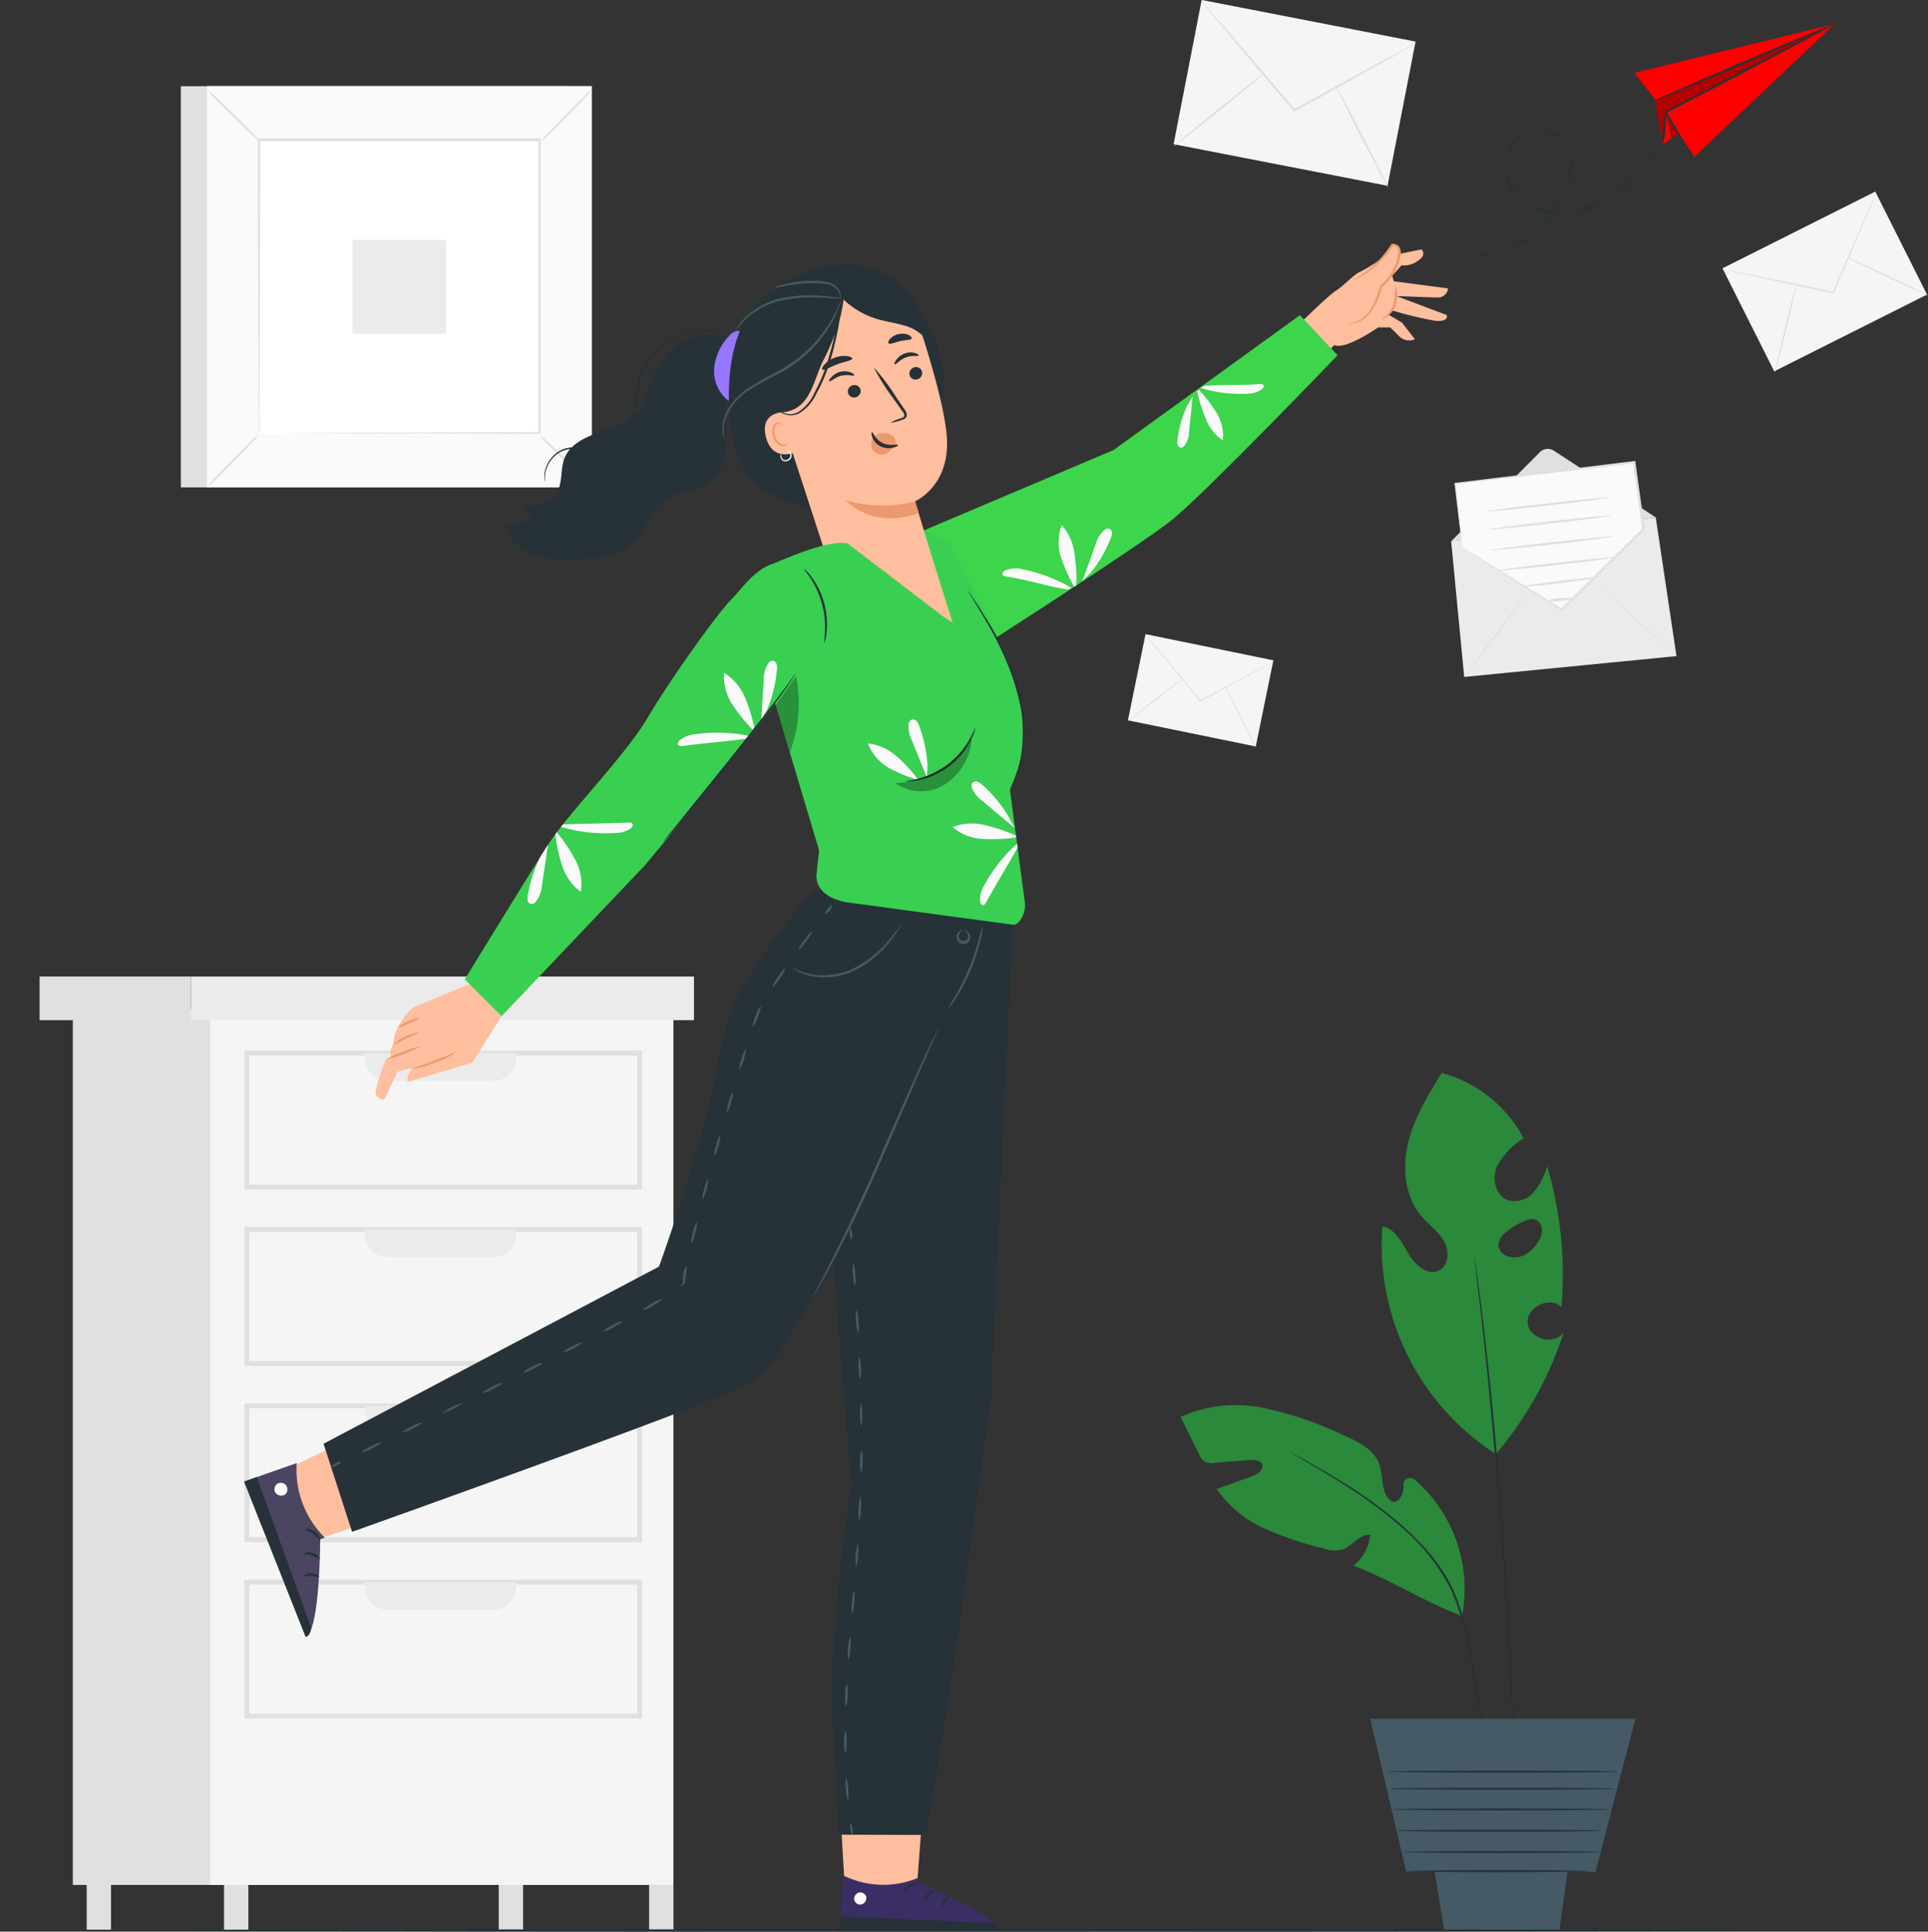 <svg xmlns="http://www.w3.org/2000/svg" width="270.954" height="271.447" viewBox="0 0 270.954 271.447">
  <rect x="0" y="0" width="270.954" height="271.447" fill="#333333" stroke="none"/>
  <g id="Sent_Message-pana" data-name="Sent Message-pana" transform="translate(-37 -46.704)">
    <g id="freepik--background-complete--inject-241" transform="translate(42.566 46.704)">
      <rect id="Rectangle_2272" data-name="Rectangle 2272" width="54.08" height="56.374" transform="translate(73.93 68.489) rotate(180)" fill="#e0e0e0"/>
      <rect id="Rectangle_2273" data-name="Rectangle 2273" width="54.08" height="56.374" transform="translate(77.597 68.489) rotate(180)" fill="#fafafa"/>
      <path id="Path_1438" data-name="Path 1438" d="M82.74,65.74h54.118v56.406H82.74Zm54.086.032H82.778v56.342h54.048Z" transform="translate(-59.242 -53.644)" fill="#e0e0e0"/>
      <rect id="Rectangle_2274" data-name="Rectangle 2274" width="39.542" height="41.219" transform="translate(70.328 60.908) rotate(180)" fill="#fff"/>
      <path id="Path_1439" data-name="Path 1439" d="M156.44,143a6.251,6.251,0,0,0,.979,1.137c.635.667,1.519,1.563,2.542,2.542s1.906,1.849,2.586,2.472a6.455,6.455,0,0,0,1.144.953,6.469,6.469,0,0,0-.972-1.131c-.635-.667-1.525-1.569-2.542-2.542s-1.906-1.855-2.586-2.478A6.24,6.24,0,0,0,156.44,143Z" transform="translate(-86.112 -81.812)" fill="#e0e0e0"/>
      <path id="Path_1440" data-name="Path 1440" d="M90.138,142.83a6.114,6.114,0,0,0-1.131.979c-.667.635-1.569,1.519-2.542,2.51s-1.855,1.906-2.478,2.586a5.9,5.9,0,0,0-.947,1.144,6.6,6.6,0,0,0,1.125-.972c.635-.635,1.576-1.519,2.542-2.542s1.862-1.906,2.478-2.586A5.916,5.916,0,0,0,90.138,142.83Z" transform="translate(-59.352 -81.75)" fill="#e0e0e0"/>
      <path id="Path_1441" data-name="Path 1441" d="M90.227,73.788a6.755,6.755,0,0,0-.972-1.131c-.635-.635-1.519-1.569-2.542-2.542s-1.906-1.855-2.58-2.472a6.641,6.641,0,0,0-1.144-.953,6.15,6.15,0,0,0,.966,1.131c.635.667,1.525,1.569,2.542,2.542s1.906,1.855,2.586,2.472A5.915,5.915,0,0,0,90.227,73.788Z" transform="translate(-59.334 -53.991)" fill="#e0e0e0"/>
      <path id="Path_1442" data-name="Path 1442" d="M156.61,73.847a6.354,6.354,0,0,0,1.137-.972c.635-.635,1.563-1.519,2.542-2.542s1.849-1.906,2.472-2.58a6.737,6.737,0,0,0,.953-1.144,5.827,5.827,0,0,0-1.137,1.01c-.667.635-1.569,1.519-2.542,2.542s-1.855,1.906-2.478,2.586a6.24,6.24,0,0,0-.947,1.1Z" transform="translate(-86.174 -53.961)" fill="#e0e0e0"/>
      <path id="Path_1443" data-name="Path 1443" d="M94.249,118.76a1.272,1.272,0,0,0,0-.2v-2.8c0-1.957,0-4.8.038-8.4,0-7.218.044-17.506.076-29.82l-.152.152h39.427l-.172-.178v41.219l.153-.152-28.549.076-8.025.044H97l7.987.044,28.644.076h.152V77.28H94.02v.153c0,12.352.057,22.672.076,29.915,0,3.59,0,6.424.044,8.368v2.751A.647.647,0,0,0,94.249,118.76Z" transform="translate(-63.355 -57.851)" fill="#e0e0e0"/>
      <rect id="Rectangle_2275" data-name="Rectangle 2275" width="13.191" height="13.191" transform="translate(57.156 46.897) rotate(180)" fill="#ebebeb"/>
      <rect id="Rectangle_2276" data-name="Rectangle 2276" width="65.092" height="123.048" transform="translate(69.762 264.883) rotate(180)" fill="#e0e0e0"/>
      <rect id="Rectangle_2277" data-name="Rectangle 2277" width="65.092" height="123.048" transform="translate(89.072 264.883) rotate(180)" fill="#f5f5f5"/>
      <path id="Path_1444" data-name="Path 1444" d="M91.05,279.08h55.885v19.507H91.05Zm55.186.686h-54.5V297.9h54.5Z" transform="translate(-62.272 -131.425)" fill="#e0e0e0"/>
      <path id="Path_1445" data-name="Path 1445" d="M3.145,0H18.058A3.145,3.145,0,0,1,21.2,3.145v.743H0V3.145A3.145,3.145,0,0,1,3.145,0Z" transform="translate(66.935 151.887) rotate(180)" fill="#ebebeb"/>
      <path id="Path_1446" data-name="Path 1446" d="M91.05,318.07h55.885v19.507H91.05Zm55.186.693h-54.5v18.128h54.5Z" transform="translate(-62.272 -145.64)" fill="#e0e0e0"/>
      <path id="Path_1447" data-name="Path 1447" d="M3.145,0H18.058A3.145,3.145,0,0,1,21.2,3.145v.743H0V3.145A3.145,3.145,0,0,1,3.145,0Z" transform="translate(66.935 176.662) rotate(180)" fill="#ebebeb"/>
      <path id="Path_1448" data-name="Path 1448" d="M91.05,357.07h55.885v19.5H91.05Zm55.186.686h-54.5v18.128h54.5Z" transform="translate(-62.272 -159.859)" fill="#e0e0e0"/>
      <path id="Path_1449" data-name="Path 1449" d="M3.145,0H18.058A3.145,3.145,0,0,1,21.2,3.145v.743H0V3.145A3.145,3.145,0,0,1,3.145,0Z" transform="translate(66.935 201.437) rotate(180)" fill="#ebebeb"/>
      <path id="Path_1450" data-name="Path 1450" d="M91.05,396.06h55.885v19.507H91.05Zm55.186.686h-54.5v18.135h54.5Z" transform="translate(-62.272 -174.074)" fill="#e0e0e0"/>
      <path id="Path_1451" data-name="Path 1451" d="M3.145,0H18.058A3.145,3.145,0,0,1,21.2,3.145v.743H0V3.145A3.145,3.145,0,0,1,3.145,0Z" transform="translate(66.935 226.218) rotate(180)" fill="#ebebeb"/>
      <rect id="Rectangle_2278" data-name="Rectangle 2278" width="70.703" height="6.132" transform="translate(91.964 143.36) rotate(180)" fill="#ebebeb"/>
      <rect id="Rectangle_2279" data-name="Rectangle 2279" width="21.261" height="6.132" transform="translate(21.261 143.36) rotate(180)" fill="#e0e0e0"/>
      <rect id="Rectangle_2280" data-name="Rectangle 2280" width="3.419" height="6.284" transform="translate(89.079 271.167) rotate(180)" fill="#e0e0e0"/>
      <rect id="Rectangle_2281" data-name="Rectangle 2281" width="3.419" height="6.284" transform="translate(67.945 271.167) rotate(180)" fill="#e0e0e0"/>
      <rect id="Rectangle_2282" data-name="Rectangle 2282" width="3.419" height="6.284" transform="translate(29.337 271.167) rotate(180)" fill="#e0e0e0"/>
      <rect id="Rectangle_2283" data-name="Rectangle 2283" width="3.419" height="6.284" transform="translate(10.033 271.167) rotate(180)" fill="#e0e0e0"/>
      <rect id="Rectangle_2284" data-name="Rectangle 2284" width="20.638" height="30.614" transform="matrix(0.191, -0.982, 0.982, 0.191, 159.37, 20.26)" fill="#f5f5f5"/>
      <path id="Path_1452" data-name="Path 1452" d="M332.905,52.945a2.091,2.091,0,0,1-.33.216l-.979.572-3.635,2.052L315.889,62.5l-.1.057-.076-.089-.178-.21L306.51,51.579,303.816,48.3q-.458-.553-.724-.9a2.1,2.1,0,0,1-.242-.324,2.5,2.5,0,0,1,.28.292l.769.858,2.777,3.177c2.345,2.739,5.554,6.481,9.093,10.624a2.59,2.59,0,0,1,.178.21l-.172-.032,12.073-6.64,3.692-1.932,1-.527A2.7,2.7,0,0,1,332.905,52.945Z" transform="translate(-139.491 -46.841)" fill="#e0e0e0"/>
      <path id="Path_1453" data-name="Path 1453" d="M296.66,73.129c-.051-.064,2.751-2.4,6.253-5.223s6.354-5.083,6.424-5.007-2.751,2.4-6.252,5.223S296.7,73.193,296.66,73.129Z" transform="translate(-137.234 -52.608)" fill="#e0e0e0"/>
      <path id="Path_1454" data-name="Path 1454" d="M332.409,65.57c.07-.038,1.766,3.177,3.813,7.123s3.616,7.218,3.546,7.25S338,76.766,335.954,72.82,332.339,65.6,332.409,65.57Z" transform="translate(-150.267 -53.582)" fill="#e0e0e0"/>
      <rect id="Rectangle_2285" data-name="Rectangle 2285" width="24.019" height="16.19" transform="matrix(0.894, -0.449, 0.449, 0.894, 236.506, 37.707)" fill="#f5f5f5"/>
      <path id="Path_1455" data-name="Path 1455" d="M439.684,89.31a1.56,1.56,0,0,1-.1.292c-.083.21-.2.483-.337.826l-1.271,3.012-4.27,9.944-.038.083h-.089l-.21-.044-10.719-2.3L419.4,100.4l-.877-.2a1.8,1.8,0,0,1-.3-.089,1.634,1.634,0,0,1,.311.044l.89.165,3.26.635,10.732,2.237.216.044-.127.064c1.69-3.87,3.215-7.364,4.334-9.912l1.322-3,.375-.807A1.762,1.762,0,0,1,439.684,89.31Z" transform="translate(-181.554 -62.237)" fill="#e0e0e0"/>
      <path id="Path_1456" data-name="Path 1456" d="M429.638,121.869c-.057,0,.559-2.809,1.379-6.24s1.538-6.2,1.595-6.189-.559,2.809-1.379,6.24S429.7,121.907,429.638,121.869Z" transform="translate(-185.715 -69.577)" fill="#e0e0e0"/>
      <path id="Path_1457" data-name="Path 1457" d="M445.4,103.559c0-.057,2.612,1.112,5.769,2.605s5.719,2.751,5.681,2.8-2.612-1.112-5.77-2.605S445.374,103.61,445.4,103.559Z" transform="translate(-191.463 -67.432)" fill="#e0e0e0"/>
      <rect id="Rectangle_2286" data-name="Rectangle 2286" width="12.359" height="18.338" transform="translate(152.948 101.224) rotate(-78.44)" fill="#f5f5f5"/>
      <path id="Path_1458" data-name="Path 1458" d="M308.36,190.882l-.2.127-.591.33-2.173,1.2-7.256,3.946-.064.032-.044-.051-.1-.127c-2.084-2.542-3.971-4.785-5.344-6.449l-1.608-1.963-.432-.54a.909.909,0,0,1-.14-.2,1.273,1.273,0,0,1,.165.178l.457.521,1.646,1.906c1.385,1.658,3.285,3.92,5.382,6.418l.108.127h-.108l7.282-3.9,2.211-1.163.6-.311a1.041,1.041,0,0,1,.2-.083Z" transform="translate(-134.956 -97.923)" fill="#e0e0e0"/>
      <path id="Path_1459" data-name="Path 1459" d="M286.49,202.779c0-.038,1.665-1.417,3.774-3.088s3.851-3,3.882-2.961-1.665,1.417-3.774,3.088S286.522,202.817,286.49,202.779Z" transform="translate(-133.527 -101.401)" fill="#e0e0e0"/>
      <path id="Path_1460" data-name="Path 1460" d="M308,198.41c.038,0,1.036,1.906,2.224,4.289s2.122,4.346,2.084,4.365-1.042-1.906-2.23-4.289S307.948,198.435,308,198.41Z" transform="translate(-141.368 -102.014)" fill="#e0e0e0"/>
      <path id="Path_1461" data-name="Path 1461" d="M357.95,164.458l28.759-3.3,2.91,19.475-29.833,2.929Z" transform="translate(-159.58 -88.433)" fill="#ebebeb"/>
      <path id="Path_1462" data-name="Path 1462" d="M358,158.928l12.441-12.492a1.576,1.576,0,0,1,1.976-.2l14.341,9.391" transform="translate(-159.598 -82.897)" fill="#e0e0e0"/>
      <path id="Path_1463" data-name="Path 1463" d="M360.84,189.4c-.038,0,2-2.789,4.543-6.17s4.645-6.094,4.683-6.062-2,2.789-4.543,6.17S360.878,189.433,360.84,189.4Z" transform="translate(-160.633 -94.27)" fill="#e0e0e0"/>
      <path id="Path_1464" data-name="Path 1464" d="M401.428,186.052c-.038.032-2.542-2.192-5.6-4.969S390.308,176,390.34,176s2.542,2.192,5.6,4.969S401.46,186.014,401.428,186.052Z" transform="translate(-171.389 -93.843)" fill="#e0e0e0"/>
      <path id="Path_1465" data-name="Path 1465" d="M359.837,160.91l-1.017-8.985L384,148.92l1.3,9.43L373.8,169.641Z" transform="translate(-159.897 -83.97)" fill="#fafafa"/>
      <path id="Path_1466" data-name="Path 1466" d="M359.783,160.815l.273.146.756.451,2.84,1.735,10.167,6.284h-.172l11.476-11.317-.044.14c-.248-1.8-.515-3.685-.775-5.6q-.267-1.906-.527-3.812l.184.14-25.181,2.948.1-.121c.292,2.809.527,5.045.693,6.6q.108,1.131.172,1.773a1.64,1.64,0,0,0,.038.464.513.513,0,0,1,0,.159.853.853,0,0,1,0-.146l-.064-.445q-.083-.635-.229-1.754c-.184-1.563-.458-3.812-.794-6.627v-.1h.1l25.162-3.069h.165v.159q.254,1.906.527,3.812c.267,1.906.527,3.812.775,5.6v.083l-.064.057-11.514,11.279-.076.07-.089-.057-10.167-6.418-2.789-1.786-.724-.47A1.9,1.9,0,0,1,359.783,160.815Z" transform="translate(-159.85 -83.876)" fill="#e0e0e0"/>
      <path id="Path_1467" data-name="Path 1467" d="M383.061,156.711c0,.089-3.813.6-8.584,1.137s-8.61.909-8.616.813,3.812-.6,8.584-1.137S383.054,156.616,383.061,156.711Z" transform="translate(-162.464 -86.806)" fill="#e0e0e0"/>
      <path id="Path_1468" data-name="Path 1468" d="M383.491,160.7c0,.1-3.812.6-8.584,1.144s-8.61.9-8.616.813,3.812-.6,8.584-1.144S383.484,160.613,383.491,160.7Z" transform="translate(-162.621 -88.261)" fill="#e0e0e0"/>
      <path id="Path_1469" data-name="Path 1469" d="M383.987,165.313c0,.089-3.812.635-8.584,1.144s-8.61.9-8.623.813,3.812-.635,8.584-1.144S383.974,165.224,383.987,165.313Z" transform="translate(-162.799 -89.942)" fill="#e0e0e0"/>
      <path id="Path_1470" data-name="Path 1470" d="M384.914,169.912c0,.1-3.654.585-8.184,1.1s-8.216.858-8.26.769,3.654-.585,8.191-1.1S384.908,169.823,384.914,169.912Z" transform="translate(-163.415 -91.619)" fill="#e0e0e0"/>
      <path id="Path_1471" data-name="Path 1471" d="M384.015,174.5a6.354,6.354,0,0,1-1.436.286c-.9.133-2.135.292-3.5.464s-2.618.3-3.52.375a6.093,6.093,0,0,1-1.468.045,6.74,6.74,0,0,1,1.442-.28c.9-.133,2.135-.3,3.5-.47s2.618-.292,3.514-.369A6.353,6.353,0,0,1,384.015,174.5Z" transform="translate(-165.464 -93.288)" fill="#e0e0e0"/>
      <path id="Path_1472" data-name="Path 1472" d="M382.893,178.952a5.548,5.548,0,0,1-1.817.362,5.364,5.364,0,0,1-1.855,0,5.084,5.084,0,0,1,1.817-.362A5.191,5.191,0,0,1,382.893,178.952Z" transform="translate(-167.335 -94.889)" fill="#e0e0e0"/>
    </g>
    <g id="freepik--Plant--inject-241" transform="translate(202.913 197.479)">
      <path id="Path_1473" data-name="Path 1473" d="M337.677,387.089a20.365,20.365,0,0,0-6.8-19.266s-1.576-.578-1.442,1.188c.083,1.055-.934,2.542-1.773,1.906-1.468-1.131-1-3.425-1.633-5.166-.743-2.033-2.91-3.12-4.893-3.99a50.414,50.414,0,0,0-11.31-3.87,19.108,19.108,0,0,0-11.717,1.239q1.309,2.624,2.605,5.255a1.843,1.843,0,0,0,2.332,1.169l4.766-.349c.693-.051,1.582,0,1.786.693s-.674,1.309-1.411,1.569l-4.994,1.792a16,16,0,0,0,6.608,5.509,47.862,47.862,0,0,0,8.26,2.815,4.861,4.861,0,0,0,2.732.21c1.455-.47,2.459-2.288,3.978-2.065a6.354,6.354,0,0,1-2.345,4.3c5.89,2.313,10,5.14,15.25,7.072" transform="translate(-298.11 -310.795)" fill="#2a893a"/>
      <path id="Path_1474" data-name="Path 1474" d="M351.566,417.006a1.55,1.55,0,0,1-.044-.152,2.4,2.4,0,0,0-.1-.451c-.083-.419-.2-1-.362-1.741-.305-1.531-.743-3.711-1.271-6.4q-.4-2.03-.877-4.448c-.152-.794-.318-1.62-.483-2.465l-.254-1.271q-.1-.635-.191-1.334a42.414,42.414,0,0,0-2.942-11.4,28.424,28.424,0,0,0-7.3-9.163,61.38,61.38,0,0,0-7.758-5.719c-2.319-1.487-4.251-2.6-5.579-3.38l-1.531-.9-.394-.241-.127-.089a.307.307,0,0,1,.146.064l.407.216,1.557.852c1.341.756,3.291,1.849,5.63,3.311a60.722,60.722,0,0,1,7.828,5.719,39.475,39.475,0,0,1,4.035,4.073,23.338,23.338,0,0,1,3.342,5.166,41.986,41.986,0,0,1,2.948,11.482l.184,1.334.248,1.271c.159.845.318,1.671.47,2.465q.448,2.383.839,4.448l1.195,6.411c.133.743.241,1.328.311,1.747l.076.457A.6.6,0,0,1,351.566,417.006Z" transform="translate(-306.948 -314.564)" fill="#263238"/>
      <path id="Path_1475" data-name="Path 1475" d="M368.185,320.431c-1.271,1.906-4.874.972-5.083-1.271s3.126-3.87,4.753-2.262a53.743,53.743,0,0,0-2.008-19.8,10.356,10.356,0,0,1-1.862,3.615,3.532,3.532,0,0,1-3.679,1.15c-1.728-.635-2.237-3.018-1.519-4.721a10.383,10.383,0,0,1,3.762-3.971,18.56,18.56,0,0,0-11.52-9.182c-1.906,3.1-3.857,6.272-4.721,9.811s-.47,7.587,1.906,10.364c1,1.182,2.332,2.1,3.114,3.444s.724,3.387-.635,4.111c-1.614.845-3.438-.75-4.353-2.332s-1.849-3.514-3.654-3.812a34.986,34.986,0,0,0,16.171,32.114l-.184-.172a50.331,50.331,0,0,0,9.512-17.086Zm-8.26-13.928a8.737,8.737,0,0,1,3.355-1.906,1.271,1.271,0,0,1,1.436.381,1.855,1.855,0,0,1,.368,1.5,3.6,3.6,0,0,1-.635,1.455,4.8,4.8,0,0,1-1.906,1.7,3.005,3.005,0,0,1-2.542,0,1.766,1.766,0,0,1-1.01-1.423,2.383,2.383,0,0,1,.915-1.709Z" transform="translate(-314.328 -283.99)" fill="#2a893a"/>
      <path id="Path_1476" data-name="Path 1476" d="M368.8,401.3a.824.824,0,0,1,0-.2c0-.146,0-.343,0-.585,0-.527-.051-1.271-.083-2.237-.083-1.957-.191-4.759-.33-8.216-.305-6.939-.794-16.521-1.576-27.094s-1.684-20.124-2.44-27.024c-.369-3.457-.705-6.246-.94-8.171-.108-.953-.2-1.7-.254-2.224a3.794,3.794,0,0,0-.064-.578.635.635,0,0,1,0-.2l.038.191c0,.146.051.337.083.578.076.521.178,1.271.311,2.211.267,1.906.635,4.715,1.029,8.165.813,6.9,1.76,16.457,2.542,27.031s1.233,20.162,1.493,27.107c.127,3.469.2,6.278.235,8.222V401.1a1.269,1.269,0,0,1-.045.2Z" transform="translate(-321.807 -298.861)" fill="#263238"/>
      <path id="Path_1477" data-name="Path 1477" d="M340.05,426.82l5.071,21.509h26.586l5.617-21.509Z" transform="translate(-313.401 -336.064)" fill="#455a64"/>
      <path id="Path_1478" data-name="Path 1478" d="M353.21,453.56c0,.407,2.052,12.74,2.052,12.74h16.171l1.779-12.74Z" transform="translate(-318.199 -345.813)" fill="#455a64"/>
      <path id="Path_1479" data-name="Path 1479" d="M373.842,460.436c0,.076-5.8.14-12.956.14s-12.956-.064-12.956-.14,5.8-.146,12.956-.146S373.842,460.354,373.842,460.436Z" transform="translate(-316.274 -348.266)" fill="#263238"/>
      <path id="Path_1480" data-name="Path 1480" d="M375.56,446.79c0,.076-6.837.14-15.25.14s-15.25-.064-15.25-.14,6.843-.14,15.25-.14S375.56,446.714,375.56,446.79Z" transform="translate(-315.227 -343.293)" fill="#263238"/>
      <path id="Path_1481" data-name="Path 1481" d="M374.675,451.5c0,.083-6.443.146-14.379.146s-14.386-.064-14.386-.146,6.443-.14,14.386-.14S374.675,451.424,374.675,451.5Z" transform="translate(-315.537 -345.011)" fill="#263238"/>
      <path id="Path_1482" data-name="Path 1482" d="M375.089,456.22c0,.076-6.208.14-13.865.14s-13.865-.064-13.865-.14,6.208-.14,13.865-.14S375.089,456.144,375.089,456.22Z" transform="translate(-316.066 -346.732)" fill="#263238"/>
      <path id="Path_1483" data-name="Path 1483" d="M375.96,442.21c0,.076-7.148.14-15.968.14s-15.962-.064-15.962-.14,7.142-.14,15.962-.14S375.96,442.134,375.96,442.21Z" transform="translate(-314.852 -341.624)" fill="#263238"/>
      <path id="Path_1484" data-name="Path 1484" d="M376.417,438.436c0,.076-7.282.14-16.26.14s-16.267-.064-16.267-.14,7.282-.146,16.267-.146S376.417,438.354,376.417,438.436Z" transform="translate(-314.801 -340.246)" fill="#263238"/>
    </g>
    <g id="freepik--Floor--inject-241" transform="translate(37 317.82)">
      <path id="Path_1485" data-name="Path 1485" d="M307.687,473.545c0,.1-60.606.165-135.343.165S37,473.641,37,473.545s60.593-.165,135.343-.165S307.687,473.456,307.687,473.545Z" transform="translate(-37 -473.38)" fill="#263238"/>
    </g>
    <g id="freepik--Character--inject-241" transform="translate(71.312 80.959)">
      <path id="Path_1486" data-name="Path 1486" d="M234.833,430.151l-1.722,22.837-9.932-.2-1.36-23.765Z" transform="translate(-138.695 -220.346)" fill="#ffbe9d"/>
      <path id="Path_1487" data-name="Path 1487" d="M233.78,461.8v.635s11.158,4.607,11.26,6.729l-22.24-.318.413-7.4a12.708,12.708,0,0,0,10.567.349Z" transform="translate(-139.052 -232.17)" fill="#3b2e64"/>
      <path id="Path_1488" data-name="Path 1488" d="M245.529,467.63c-.083,0-.21-.464.045-.985s.705-.718.743-.635-.241.356-.445.788S245.625,467.624,245.529,467.63Z" transform="translate(-147.301 -233.826)" fill="#263238"/>
      <path id="Path_1489" data-name="Path 1489" d="M226.558,465.253a.921.921,0,0,0-.635,1.029.883.883,0,0,0,1.017.635.966.966,0,0,0,.674-1.093.9.9,0,0,0-1.125-.559" transform="translate(-140.186 -233.545)" fill="#fff"/>
      <path id="Path_1490" data-name="Path 1490" d="M239.02,463.092c0,.108-.546.153-1.087.5s-.832.788-.928.743.07-.667.731-1.068S239.045,463,239.02,463.092Z" transform="translate(-144.223 -232.732)" fill="#263238"/>
      <path id="Path_1491" data-name="Path 1491" d="M242.983,464.7c0,.108-.445.286-.82.737s-.489.94-.6.934-.172-.635.3-1.176S242.983,464.595,242.983,464.7Z" transform="translate(-145.866 -233.338)" fill="#263238"/>
      <path id="Path_1492" data-name="Path 1492" d="M222.8,472.194l.1-1.684,21.452.947a1.862,1.862,0,0,1,.68,1.074Z" transform="translate(-139.052 -235.473)" fill="#263238"/>
      <path id="Path_1493" data-name="Path 1493" d="M324.23,112.073s4.162-4.111,5.268-4.8,2.465-2.249,3.323-2.605a25.3,25.3,0,0,0,2.84-1.716l1.69-2.091s1.271-.133.991,1.271l3.145-.635s.845.731-.5,1.595a3.177,3.177,0,0,1-2.288.635l-1.322,1.474.229.775,7.625,1a1.423,1.423,0,0,1-1.4,1.271c-1.271,0-5.871-.2-5.871-.2l7.091,2.675s.375,1.087-1.843.769a51.175,51.175,0,0,1-5.757-1.4l-.635.559,1.938,1.131,1.811,2.338a1.963,1.963,0,0,1-2.294-.515l-1.169-1.144h-1.7s-4.613,3.222-6.157,2.472l-1.309,1.315Z" transform="translate(-176.032 -100.702)" fill="#ffbe9d"/>
      <path id="Path_1494" data-name="Path 1494" d="M344.428,109.72a1.721,1.721,0,0,1,.261.794,4.283,4.283,0,0,1-.153,2.027,3.177,3.177,0,0,1-1.22,1.633c-.426.3-.737.4-.756.362s.242-.21.635-.546a3.47,3.47,0,0,0,1.048-1.55A9.247,9.247,0,0,0,344.428,109.72Z" transform="translate(-182.715 -103.934)" fill="#eb996e"/>
      <path id="Path_1495" data-name="Path 1495" d="M335.28,111.839a4.1,4.1,0,0,0,1.906-.743,5.2,5.2,0,0,0,1.461-1.747,14.613,14.613,0,0,0,1.042-2.764v-.038l.038-.038a7.879,7.879,0,0,0,2.1-2.878,6.412,6.412,0,0,0,.445-1.754.978.978,0,0,0-.216-.712.909.909,0,0,0-.635-.235l.114-.07a14.341,14.341,0,0,1-3.736,3.882,10.166,10.166,0,0,1-1.334.794,2.116,2.116,0,0,1-.521.21c0-.044.693-.369,1.741-1.163a15.155,15.155,0,0,0,3.59-3.9l.044-.07h.076a1.182,1.182,0,0,1,.909.324,1.271,1.271,0,0,1,.311.947,6.442,6.442,0,0,1-.464,1.868,8.07,8.07,0,0,1-2.211,3l.057-.076a14.323,14.323,0,0,1-1.112,2.8,5.083,5.083,0,0,1-1.582,1.779,3.3,3.3,0,0,1-1.442.578,1.328,1.328,0,0,1-.578.006Z" transform="translate(-180.061 -100.614)" fill="#eb996e"/>
      <path id="Path_1496" data-name="Path 1496" d="M235.54,148.213l30.341-12.854,26.185-18.948,5.3,5.63s-18.351,19.113-23.129,23.015-30.6,20.333-30.6,20.333Z" transform="translate(-143.697 -106.373)" fill="#3dd54b"/>
      <path id="Path_1497" data-name="Path 1497" d="M261.44,172.513a3.914,3.914,0,0,0-2.326.178c-.241.121-.489.388-.356.635.083.146.28.184.445.216,3.012.464,5.719,1.366,8.724,1.836l.508-.216A22.481,22.481,0,0,0,261.44,172.513Z" transform="translate(-152.149 -126.791)" fill="#fafafa"/>
      <path id="Path_1498" data-name="Path 1498" d="M271.413,167.183a23.959,23.959,0,0,0,1.906,4.308l.3-.172a23.254,23.254,0,0,0-.267-4.556,7.244,7.244,0,0,0-1.779-3.933,6.99,6.99,0,0,0-.159,4.353Z" transform="translate(-156.677 -123.297)" fill="#fafafa"/>
      <path id="Path_1499" data-name="Path 1499" d="M278.266,165.761c-.635,1.773-1.239,3.476-1.906,5.249l1.271-1.3a18.179,18.179,0,0,0,2.8-4.918,1.588,1.588,0,0,0,.108-.635.635.635,0,0,0-.356-.527.763.763,0,0,0-.693.165A4.035,4.035,0,0,0,278.266,165.761Z" transform="translate(-158.58 -123.579)" fill="#fafafa"/>
      <path id="Path_1500" data-name="Path 1500" d="M309.208,132.989a3.444,3.444,0,0,0,1.97-.635c.184-.153.343-.445.178-.635a.515.515,0,0,0-.432-.1c-2.7.241-5.229.038-7.93.28l-.394.292A19.794,19.794,0,0,0,309.208,132.989Z" transform="translate(-168.146 -111.915)" fill="#fafafa"/>
      <path id="Path_1501" data-name="Path 1501" d="M304.564,136.223a21.1,21.1,0,0,0-2.542-3.323l-.222.216a20.752,20.752,0,0,0,1.207,3.876,6.4,6.4,0,0,0,2.383,3.018,6.208,6.208,0,0,0-.826-3.787Z" transform="translate(-167.855 -112.385)" fill="#fafafa"/>
      <path id="Path_1502" data-name="Path 1502" d="M299.045,139.281c.172-1.665.33-3.266.5-4.931l-.794,1.385a16.321,16.321,0,0,0-1.36,4.855,1.423,1.423,0,0,0,.044.591.553.553,0,0,0,.426.381.673.673,0,0,0,.559-.292A3.578,3.578,0,0,0,299.045,139.281Z" transform="translate(-166.243 -112.914)" fill="#fafafa"/>
      <path id="Path_1503" data-name="Path 1503" d="M124.785,368.746,101.8,376.288l-3.812-9.773,22.646-10.935Z" transform="translate(-93.548 -193.571)" fill="#ffbe9d"/>
      <path id="Path_1504" data-name="Path 1504" d="M102.317,380.739l-.635.261s0,12.753-2.021,13.706L91,372.872l7.384-2.592A13.452,13.452,0,0,0,102.317,380.739Z" transform="translate(-91 -198.931)" fill="#4b4562"/>
      <path id="Path_1505" data-name="Path 1505" d="M99.362,375.01a.959.959,0,0,0-1.271-.216.928.928,0,0,0-.222,1.271,1.017,1.017,0,0,0,1.341.216.966.966,0,0,0,.089-1.328" transform="translate(-93.446 -200.521)" fill="#fff"/>
      <path id="Path_1506" data-name="Path 1506" d="M91,374l1.779-.635,7.625,21.153s0,1.144-.762,1.3Z" transform="translate(-91 -200.054)" fill="#263238"/>
      <path id="Path_1507" data-name="Path 1507" d="M106.577,386.416c-.108.038-.369-.477-.921-.864s-1.106-.489-1.106-.6.68-.2,1.341.28S106.685,386.4,106.577,386.416Z" transform="translate(-95.94 -204.245)" fill="#263238"/>
      <path id="Path_1508" data-name="Path 1508" d="M106.414,390.948c-.1.064-.457-.324-1.055-.508s-1.112-.1-1.15-.21.54-.413,1.271-.172S106.516,390.9,106.414,390.948Z" transform="translate(-95.815 -206.108)" fill="#263238"/>
      <path id="Path_1509" data-name="Path 1509" d="M104.177,395.034c-.064-.089.413-.451,1.106-.407s1.125.445,1.048.527-.5-.1-1.074-.133S104.228,395.136,104.177,395.034Z" transform="translate(-95.802 -207.806)" fill="#263238"/>
      <path id="Path_1510" data-name="Path 1510" d="M190.56,275.344s-16.851,34.312-21.375,36.949-56.615,21.178-56.615,21.178l-4.009-12.378L155.7,296.2s6.157-16.788,8.451-29.54c1.4-7.816,4.626-12.4,9.258-18.484a31.06,31.06,0,0,1,5.039-5.344l21.178,4.009Z" transform="translate(-97.402 -152.464)" fill="#263238"/>
      <path id="Path_1511" data-name="Path 1511" d="M245.355,248.632l-22.741-3.812L218,271.558l4.619,56.152s-3.177,19.52-2.637,32.362c.489,12.111.959,16.68.959,16.68s9.779.044,12,.044c.934,0,9.29-60.777,9.29-60.777Z" transform="translate(-137.302 -153.19)" fill="#263238"/>
      <path id="Path_1512" data-name="Path 1512" d="M234.532,273.9a3.013,3.013,0,0,1-.152.394c-.121.286-.28.635-.483,1.118l-1.8,4.086c-1.512,3.488-3.577,8.26-5.852,13.522s-4.588,9.97-6.354,13.306c-.883,1.665-1.614,3.005-2.148,3.921l-.635,1.048a2.069,2.069,0,0,1-.229.356,1.906,1.906,0,0,1,.172-.388c.146-.273.33-.635.559-1.08l2.046-3.965c1.7-3.361,3.946-8.063,6.252-13.344s4.391-10.014,5.973-13.471c.788-1.716,1.436-3.1,1.906-4.048l.54-1.087A1.741,1.741,0,0,1,234.532,273.9Z" transform="translate(-136.894 -163.792)" fill="#455a64"/>
      <path id="Path_1513" data-name="Path 1513" d="M111.661,369.985c.038.083-.254.3-.635.489s-.743.28-.788.2.254-.3.635-.5S111.616,369.915,111.661,369.985Z" transform="translate(-98.012 -198.813)" fill="#455a64"/>
      <path id="Path_1514" data-name="Path 1514" d="M119.8,365.69c.044.083-.566.457-1.347.839a3.914,3.914,0,0,1-1.493.54c-.044-.083.566-.457,1.347-.839A3.914,3.914,0,0,1,119.8,365.69Z" transform="translate(-100.463 -197.257)" fill="#455a64"/>
      <path id="Path_1515" data-name="Path 1515" d="M128.749,361.33c.044.083-.566.457-1.347.845a4,4,0,0,1-1.493.546c-.044-.083.566-.464,1.347-.845A4,4,0,0,1,128.749,361.33Z" transform="translate(-103.726 -195.668)" fill="#455a64"/>
      <path id="Path_1516" data-name="Path 1516" d="M137.674,357a7.784,7.784,0,0,1-2.834,1.4A7.409,7.409,0,0,1,137.674,357Z" transform="translate(-106.983 -194.089)" fill="#455a64"/>
      <path id="Path_1517" data-name="Path 1517" d="M146.576,352.52c.044.083-.559.464-1.341.858a3.9,3.9,0,0,1-1.487.553c-.044-.083.559-.464,1.341-.851a3.985,3.985,0,0,1,1.487-.559Z" transform="translate(-110.231 -192.456)" fill="#455a64"/>
      <path id="Path_1518" data-name="Path 1518" d="M155.471,348.05c.044.083-.559.464-1.334.858a3.894,3.894,0,0,1-1.487.565,4,4,0,0,1,1.334-.858A3.932,3.932,0,0,1,155.471,348.05Z" transform="translate(-113.477 -190.826)" fill="#455a64"/>
      <path id="Path_1519" data-name="Path 1519" d="M164.385,343.5a7.625,7.625,0,0,1-2.815,1.455,3.914,3.914,0,0,1,1.328-.877,4.054,4.054,0,0,1,1.487-.578Z" transform="translate(-116.729 -189.167)" fill="#455a64"/>
      <path id="Path_1520" data-name="Path 1520" d="M173.143,338.85c.044.083-.546.477-1.315.89a3.845,3.845,0,0,1-1.468.6,4.015,4.015,0,0,1,1.315-.89A3.845,3.845,0,0,1,173.143,338.85Z" transform="translate(-119.934 -187.472)" fill="#455a64"/>
      <path id="Path_1521" data-name="Path 1521" d="M181.846,334c.044.076-.527.5-1.271.934a3.813,3.813,0,0,1-1.455.635,4.054,4.054,0,0,1,1.271-.934,3.749,3.749,0,0,1,1.455-.635Z" transform="translate(-123.127 -185.703)" fill="#455a64"/>
      <path id="Path_1522" data-name="Path 1522" d="M188.347,326.56a4.447,4.447,0,0,1-.108,1.576,5.729,5.729,0,0,0-.064.591,1,1,0,0,0,0,.127.318.318,0,0,1-.051.2,1.01,1.01,0,0,1-.172.21c-.229.2-.394.267-.426.235s.089-.172.248-.394a.679.679,0,0,0,.1-.172.127.127,0,0,0,0-.051.451.451,0,0,1,0-.146,3.578,3.578,0,0,1,0-.635,3.508,3.508,0,0,1,.47-1.538Z" transform="translate(-126.191 -182.991)" fill="#455a64"/>
      <path id="Path_1523" data-name="Path 1523" d="M190.685,316.88a3.952,3.952,0,0,1-.222,1.576,3.9,3.9,0,0,1-.546,1.493,3.971,3.971,0,0,1,.222-1.576A4.015,4.015,0,0,1,190.685,316.88Z" transform="translate(-127.061 -179.462)" fill="#455a64"/>
      <path id="Path_1524" data-name="Path 1524" d="M193.207,307.27a7.784,7.784,0,0,1-.82,3.05,3.813,3.813,0,0,1,.248-1.569A3.927,3.927,0,0,1,193.207,307.27Z" transform="translate(-127.962 -175.958)" fill="#455a64"/>
      <path id="Path_1525" data-name="Path 1525" d="M195.856,297.68a7.485,7.485,0,0,1-.858,3.044,3.889,3.889,0,0,1,.267-1.563A3.951,3.951,0,0,1,195.856,297.68Z" transform="translate(-128.915 -172.462)" fill="#455a64"/>
      <path id="Path_1526" data-name="Path 1526" d="M198.6,288.12a3.851,3.851,0,0,1-.286,1.563,3.959,3.959,0,0,1-.6,1.474A7.453,7.453,0,0,1,198.6,288.12Z" transform="translate(-129.909 -168.976)" fill="#455a64"/>
      <path id="Path_1527" data-name="Path 1527" d="M201.468,278.59a7.669,7.669,0,0,1-.928,3.025,3.927,3.927,0,0,1,.305-1.563,3.87,3.87,0,0,1,.623-1.461Z" transform="translate(-130.937 -165.502)" fill="#455a64"/>
      <path id="Path_1528" data-name="Path 1528" d="M204.66,269.22a6.126,6.126,0,0,1-.457,1.519,3.857,3.857,0,0,1-.693,1.423,4.061,4.061,0,0,1,.388-1.55A2.878,2.878,0,0,1,204.66,269.22Z" transform="translate(-132.02 -162.086)" fill="#455a64"/>
      <path id="Path_1529" data-name="Path 1529" d="M209.659,260.838a3.882,3.882,0,0,1-.75,1.4c-.489.718-.953,1.271-1.029,1.214a3.889,3.889,0,0,1,.756-1.4C209.125,261.334,209.589,260.787,209.659,260.838Z" transform="translate(-133.613 -159.028)" fill="#455a64"/>
      <path id="Path_1530" data-name="Path 1530" d="M215.461,252.8c.076.057-.286.635-.807,1.366s-1,1.226-1.074,1.176a3.953,3.953,0,0,1,.807-1.372C214.908,253.268,215.391,252.74,215.461,252.8Z" transform="translate(-135.691 -156.097)" fill="#455a64"/>
      <path id="Path_1531" data-name="Path 1531" d="M220.507,246.845c.07.057-.089.381-.356.731s-.54.578-.635.527.089-.381.356-.731S220.449,246.788,220.507,246.845Z" transform="translate(-137.846 -153.925)" fill="#455a64"/>
      <path id="Path_1532" data-name="Path 1532" d="M225.186,319.922c-.089,0-.191-.337-.222-.775s0-.8.1-.807.191.343.222.782S225.281,319.916,225.186,319.922Z" transform="translate(-139.837 -179.994)" fill="#455a64"/>
      <path id="Path_1533" data-name="Path 1533" d="M225.9,329.279a4.327,4.327,0,0,1-.286-1.627,4.06,4.06,0,0,1,.044-1.652,4.327,4.327,0,0,1,.286,1.627A4.193,4.193,0,0,1,225.9,329.279Z" transform="translate(-140.055 -182.787)" fill="#455a64"/>
      <path id="Path_1534" data-name="Path 1534" d="M226.6,339.615a4.162,4.162,0,0,1-.273-1.633,4.258,4.258,0,0,1,.064-1.652,4.3,4.3,0,0,1,.267,1.633A4.352,4.352,0,0,1,226.6,339.615Z" transform="translate(-140.32 -186.553)" fill="#455a64"/>
      <path id="Path_1535" data-name="Path 1535" d="M227.129,349.945a4.124,4.124,0,0,1-.235-1.633,4.035,4.035,0,0,1,.1-1.652A8.261,8.261,0,0,1,227.129,349.945Z" transform="translate(-140.529 -190.319)" fill="#455a64"/>
      <path id="Path_1536" data-name="Path 1536" d="M227.405,360.291a4.289,4.289,0,0,1-.191-1.646,4.206,4.206,0,0,1,.14-1.646A8.26,8.26,0,0,1,227.405,360.291Z" transform="translate(-140.652 -194.089)" fill="#455a64"/>
      <path id="Path_1537" data-name="Path 1537" d="M227.366,370.641a4.372,4.372,0,0,1-.14-1.652,4.13,4.13,0,0,1,.191-1.639,4.3,4.3,0,0,1,.14,1.646A4.149,4.149,0,0,1,227.366,370.641Z" transform="translate(-140.657 -197.862)" fill="#455a64"/>
      <path id="Path_1538" data-name="Path 1538" d="M226.976,380.991a4.193,4.193,0,0,1-.083-1.652,4.244,4.244,0,0,1,.241-1.639,4.245,4.245,0,0,1,.089,1.652A4.314,4.314,0,0,1,226.976,380.991Z" transform="translate(-140.528 -201.636)" fill="#455a64"/>
      <path id="Path_1539" data-name="Path 1539" d="M226.284,391.325a8.42,8.42,0,0,1,.248-3.285,4.073,4.073,0,0,1,.044,1.652A4.309,4.309,0,0,1,226.284,391.325Z" transform="translate(-140.3 -205.406)" fill="#455a64"/>
      <path id="Path_1540" data-name="Path 1540" d="M225.4,401.642a4.137,4.137,0,0,1,0-1.652,4.206,4.206,0,0,1,.305-1.62,4.282,4.282,0,0,1,0,1.652A4.206,4.206,0,0,1,225.4,401.642Z" transform="translate(-139.971 -209.172)" fill="#455a64"/>
      <path id="Path_1541" data-name="Path 1541" d="M224.572,411.965a4.289,4.289,0,0,1-.038-1.652,4.232,4.232,0,0,1,.286-1.633,4.4,4.4,0,0,1,.044,1.658A4.149,4.149,0,0,1,224.572,411.965Z" transform="translate(-139.662 -212.931)" fill="#455a64"/>
      <path id="Path_1542" data-name="Path 1542" d="M224,422.305a4.391,4.391,0,0,1-.089-1.652,4.3,4.3,0,0,1,.241-1.633,4.2,4.2,0,0,1,.089,1.646A4.1,4.1,0,0,1,224,422.305Z" transform="translate(-139.441 -216.701)" fill="#455a64"/>
      <path id="Path_1543" data-name="Path 1543" d="M223.889,432.658a4.086,4.086,0,0,1-.172-1.646,4.321,4.321,0,0,1,.152-1.652,4.207,4.207,0,0,1,.178,1.646A4.448,4.448,0,0,1,223.889,432.658Z" transform="translate(-139.379 -220.47)" fill="#455a64"/>
      <path id="Path_1544" data-name="Path 1544" d="M224.349,443a4.22,4.22,0,0,1-.286-1.627,4.041,4.041,0,0,1,.044-1.652,8.26,8.26,0,0,1,.242,3.279Z" transform="translate(-139.489 -224.247)" fill="#455a64"/>
      <path id="Path_1545" data-name="Path 1545" d="M225.347,451.619c-.089,0-.216-.324-.28-.763s-.051-.794.044-.807.216.33.28.763S225.436,451.607,225.347,451.619Z" transform="translate(-139.865 -228.013)" fill="#455a64"/>
      <path id="Path_1546" data-name="Path 1546" d="M227.66,251a2.594,2.594,0,0,1-.343.635,17.9,17.9,0,0,1-1.131,1.62,14.831,14.831,0,0,1-4.963,4.219,9.8,9.8,0,0,1-6.424.845,6.989,6.989,0,0,1-1.862-.7,2.331,2.331,0,0,1-.6-.407,11.812,11.812,0,0,0,2.51.877,9.982,9.982,0,0,0,6.227-.915A15.758,15.758,0,0,0,226,253.11C227.063,251.851,227.615,251,227.66,251Z" transform="translate(-135.239 -155.443)" fill="#455a64"/>
      <path id="Path_1547" data-name="Path 1547" d="M251.554,251.64a7.758,7.758,0,0,1-.28,1.817,26.41,26.41,0,0,1-1.36,4.238,25.934,25.934,0,0,1-2.065,3.946,7.919,7.919,0,0,1-1.1,1.48,13.757,13.757,0,0,1,.9-1.6,34.142,34.142,0,0,0,3.4-8.121,14.5,14.5,0,0,1,.508-1.76Z" transform="translate(-147.784 -155.676)" fill="#455a64"/>
      <path id="Path_1548" data-name="Path 1548" d="M249.474,252.463c0,.051-.3.076-.515.451a.8.8,0,0,0-.064.635.718.718,0,0,0,1.271,0,.813.813,0,0,0-.07-.635c-.21-.369-.527-.394-.515-.445s.076-.044.216,0a.883.883,0,0,1,.5.337,1.023,1.023,0,0,1,.165.89.974.974,0,1,1-1.7-.89.871.871,0,0,1,.489-.343C249.417,252.419,249.474,252.444,249.474,252.463Z" transform="translate(-148.443 -155.966)" fill="#455a64"/>
      <path id="Path_1549" data-name="Path 1549" d="M181.511,121.685a8.718,8.718,0,0,0-11.654,3.933c-1.01,2.04-1.271,4.505-2.777,6.2-1.366,1.506-3.457,2.059-5.382,2.713s-3.971,1.658-4.727,3.552c-.635,1.614-.21,3.6-1.195,5.026s-3.031,1.7-4.8,1.817a1.906,1.906,0,0,0,1.741,1.449,7.1,7.1,0,0,1-4.27.915,6.46,6.46,0,0,0,4.448,4.448,17.46,17.46,0,0,0,6.526.534c2.484-.153,5.14-.5,6.99-2.16,2.23-2,2.936-5.6,5.674-6.824,1.4-.635,3.056-.458,4.448-1.106,1.906-.89,2.859-3.114,3.069-5.217s-.133-4.225,0-6.354.972-4.353,2.809-5.395Z" transform="translate(-111.945 -107.969)" fill="#263238"/>
      <path id="Path_1550" data-name="Path 1550" d="M198.938,120.731c.184-.407-.286-.871-.737-.851a1.8,1.8,0,0,0-1.125.68,7.714,7.714,0,0,0-2.1,4.276,5.312,5.312,0,0,0,1.493,4.448,1.449,1.449,0,0,0,.953.483,1.163,1.163,0,0,0,.934-.585,3.177,3.177,0,0,0,.369-1.08,29.618,29.618,0,0,0,.546-7.453Z" transform="translate(-128.89 -107.638)" fill="#9676ff"/>
      <path id="Path_1551" data-name="Path 1551" d="M198.2,123.924c0-4.543.731-9.366,3.66-12.829,2.612-3.082,7.028-5.083,11.018-5.719a14.36,14.36,0,0,1,6.246.737c2.6.839,4.13,3.3,5.757,5.5,3.253,4.4,4.321,11.037,3.177,13.179l-18.1,14.907c-3.984-1.131-8.426-2.872-10.167-6.621C198.569,130.526,198.213,126.713,198.2,123.924Z" transform="translate(-130.084 -102.322)" fill="#263238"/>
      <path id="Path_1552" data-name="Path 1552" d="M206.812,116.779l12.009-6.411c3.99-1.449,7.968,2.929,9.245,6.99,1.423,4.5,2.98,10.052,3.285,13.6.635,7.129-4.448,9.3-4.448,9.3h0l2.453,8.057,2.815,8.959-18.23-10.8-8.7-26.719A2.491,2.491,0,0,1,206.812,116.779Z" transform="translate(-132.621 -104.067)" fill="#ffbe9d"/>
      <path id="Path_1553" data-name="Path 1553" d="M239.9,128.5a.9.9,0,0,1-.635,1.1.858.858,0,0,1-1.1-.572.909.909,0,0,1,.635-1.1.864.864,0,0,1,1.1.572Z" transform="translate(-144.643 -110.555)" fill="#263238"/>
      <path id="Path_1554" data-name="Path 1554" d="M238.242,125.092c-.064.153-.883-.083-1.8.261s-1.417,1.048-1.557.972,0-.273.178-.6a2.542,2.542,0,0,1,1.195-.915,2.376,2.376,0,0,1,1.487-.064C238.115,124.876,238.274,125.028,238.242,125.092Z" transform="translate(-143.438 -109.381)" fill="#263238"/>
      <path id="Path_1555" data-name="Path 1555" d="M226.295,132.468a.909.909,0,0,1-.635,1.1.87.87,0,0,1-1.106-.572.909.909,0,0,1,.635-1.1.877.877,0,0,1,1.106.572Z" transform="translate(-139.681 -112.004)" fill="#263238"/>
      <path id="Path_1556" data-name="Path 1556" d="M223.909,129.39c-.076.14-.871-.184-1.811.051s-1.525.883-1.658.788,0-.273.248-.566a2.459,2.459,0,0,1,1.271-.775,2.364,2.364,0,0,1,1.481.1C223.8,129.142,223.954,129.326,223.909,129.39Z" transform="translate(-138.173 -110.895)" fill="#263238"/>
      <path id="Path_1557" data-name="Path 1557" d="M232.63,135.718a6.538,6.538,0,0,1,1.468-.635c.241-.089.458-.191.458-.369a1.233,1.233,0,0,0-.343-.674c-.369-.534-.762-1.087-1.169-1.665a30.57,30.57,0,0,1-2.8-4.448,30.812,30.812,0,0,1,3.145,4.187l1.144,1.677a1.468,1.468,0,0,1,.362.921.635.635,0,0,1-.311.451,1.7,1.7,0,0,1-.394.159A6.354,6.354,0,0,1,232.63,135.718Z" transform="translate(-141.766 -110.572)" fill="#263238"/>
      <path id="Path_1558" data-name="Path 1558" d="M233.785,157.472A18,18,0,0,1,224,157.3s3.6,4.187,10.306,1.843Z" transform="translate(-139.49 -121.281)" fill="#eb996e"/>
      <path id="Path_1559" data-name="Path 1559" d="M229.734,143.558a1.563,1.563,0,0,1,1.093-1,2.046,2.046,0,0,1,2.021.451,1.271,1.271,0,0,1,.3.864c-.032.172,0,.083-.089.216a3.527,3.527,0,0,1-1.2,1.226,1.525,1.525,0,0,1-1.709-.191A1.55,1.55,0,0,1,229.734,143.558Z" transform="translate(-141.557 -115.869)" fill="#eb996e"/>
      <path id="Path_1560" data-name="Path 1560" d="M229.832,142.309c.152-.051.407.979,1.468,1.493s2.129.127,2.173.267-.2.261-.635.388a2.65,2.65,0,0,1-1.8-.165,2.307,2.307,0,0,1-1.163-1.271C229.711,142.6,229.762,142.322,229.832,142.309Z" transform="translate(-141.592 -115.815)" fill="#263238"/>
      <path id="Path_1561" data-name="Path 1561" d="M223.057,125.79c0,.286-1,.394-2.084.807s-1.906.934-2.1.737c-.1-.1,0-.375.3-.712a3.685,3.685,0,0,1,1.455-.959,3.774,3.774,0,0,1,1.735-.216C222.809,125.53,223.07,125.682,223.057,125.79Z" transform="translate(-137.607 -109.66)" fill="#263238"/>
      <path id="Path_1562" data-name="Path 1562" d="M236.742,121.172c-.114.254-.82.191-1.608.375s-1.411.5-1.62.318c-.1-.1-.044-.337.2-.635a2.268,2.268,0,0,1,1.214-.674,2.243,2.243,0,0,1,1.385.114C236.647,120.848,236.793,121.045,236.742,121.172Z" transform="translate(-142.942 -107.863)" fill="#263238"/>
      <path id="Path_1563" data-name="Path 1563" d="M209.484,137.776c-.108,0-4.124-.311-3.177,3.52s4.6,2.078,4.581,1.97S209.484,137.776,209.484,137.776Z" transform="translate(-132.987 -114.161)" fill="#ffbe9d"/>
      <path id="Path_1564" data-name="Path 1564" d="M209.979,142.959a1.535,1.535,0,0,1-.159.146.68.68,0,0,1-.5.133c-.438-.044-.94-.6-1.131-1.271a2.269,2.269,0,0,1-.051-1,.788.788,0,0,1,.375-.635.356.356,0,0,1,.438.083c.076.1.07.178.1.178s.064-.083,0-.235a.451.451,0,0,0-.21-.2.5.5,0,0,0-.394,0,.953.953,0,0,0-.546.769,2.345,2.345,0,0,0,0,1.125,1.8,1.8,0,0,0,1.385,1.411.756.756,0,0,0,.585-.254C209.991,143.054,209.991,142.965,209.979,142.959Z" transform="translate(-133.595 -115.016)" fill="#eb996e"/>
      <path id="Path_1565" data-name="Path 1565" d="M209.658,146.781a.634.634,0,0,0,0,.54.737.737,0,0,0,.4.477.826.826,0,0,0,.75-.127.788.788,0,0,0,.381-.635.826.826,0,0,0-.248-.566c-.261-.248-.508-.216-.5-.2a1.1,1.1,0,0,1,.4.292.75.75,0,0,1,.165.47.635.635,0,0,1-.311.489.674.674,0,0,1-.572.121.635.635,0,0,1-.33-.356A2.249,2.249,0,0,1,209.658,146.781Z" transform="translate(-134.24 -117.256)" fill="#fafafa"/>
      <path id="Path_1566" data-name="Path 1566" d="M233.98,116.13a6.2,6.2,0,0,0-3.177-1.906c-1.207-.349-2.472-.515-3.679-.877a11.831,11.831,0,0,1-6.7-5.21,7.117,7.117,0,0,1,6.164-1.392,9.614,9.614,0,0,1,5.344,3.565,15.1,15.1,0,0,1,2.669,5.935" transform="translate(-138.185 -102.776)" fill="#263238"/>
      <path id="Path_1567" data-name="Path 1567" d="M205.049,115.486c2.186-3.374,7.187-6.151,11.19-5.776.229,3.361-1.334,7.574-2.885,10.567s-1.811,7.689-6.862,7.333c-.349,0-.635.362-.985.261a1.271,1.271,0,0,1-.635-.6A11.317,11.317,0,0,1,205.049,115.486Z" transform="translate(-131.945 -103.918)" fill="#263238"/>
      <path id="Path_1568" data-name="Path 1568" d="M218.256,110.13a4.023,4.023,0,0,1-.051.883c-.064.566-.152,1.379-.292,2.389a43.209,43.209,0,0,1-1.709,7.771,23.508,23.508,0,0,1-1.773,4.022,6.087,6.087,0,0,1-2.37,2.694,2.542,2.542,0,0,1-2.4,0,1.627,1.627,0,0,1-.5-.438c-.089-.127-.121-.2-.108-.21a2.256,2.256,0,0,0,2.9.458,6.049,6.049,0,0,0,2.211-2.637,25.117,25.117,0,0,0,1.728-3.984,51.17,51.17,0,0,0,1.792-7.7c.153-.953.286-1.747.394-2.37A5.084,5.084,0,0,1,218.256,110.13Z" transform="translate(-134.038 -104.084)" fill="#263238"/>
      <path id="Path_1569" data-name="Path 1569" d="M157.5,141.067a1.392,1.392,0,0,1-.089-.394,3.608,3.608,0,0,1,.064-1.15,4.334,4.334,0,0,1,.769-1.665,4.225,4.225,0,0,1,1.938-1.455,5.179,5.179,0,0,1,2.936,0,5.274,5.274,0,0,0,3.177,0,5.21,5.21,0,0,0,2.542-2.434,11.032,11.032,0,0,0,1.125-3.717,29.522,29.522,0,0,1,.762-3.908,9.271,9.271,0,0,1,1.766-3.279,9.169,9.169,0,0,1,9.569-2.967,8.5,8.5,0,0,1,1.08.394,1.976,1.976,0,0,1,.356.191c0,.032-.508-.222-1.474-.457a9.3,9.3,0,0,0-4.13-.089,8.985,8.985,0,0,0-5.166,3.126,9.087,9.087,0,0,0-1.7,3.177,30.5,30.5,0,0,0-.737,3.87,11.278,11.278,0,0,1-1.169,3.812,5.5,5.5,0,0,1-2.7,2.542,4,4,0,0,1-1.754.248,11.239,11.239,0,0,1-1.614-.273,4.912,4.912,0,0,0-2.8-.051,4.06,4.06,0,0,0-1.868,1.347,4.347,4.347,0,0,0-.788,1.576A4.537,4.537,0,0,0,157.5,141.067Z" transform="translate(-115.204 -107.59)" fill="#263238"/>
      <path id="Path_1570" data-name="Path 1570" d="M199.77,116.977a2.415,2.415,0,0,1,.292-.585A6.831,6.831,0,0,1,201.2,115a10.707,10.707,0,0,1,5.249-2.643,20.765,20.765,0,0,1,5.89-.222c.75.07,1.353.14,1.773.2a2.275,2.275,0,0,1,.635.127,22.733,22.733,0,0,1-2.434-.1,23.625,23.625,0,0,0-5.808.311,11.132,11.132,0,0,0-5.153,2.491A14.179,14.179,0,0,0,199.77,116.977Z" transform="translate(-130.656 -104.773)" fill="#455a64"/>
      <path id="Path_1571" data-name="Path 1571" d="M208.08,109.848a5.274,5.274,0,0,1,1.5-.546,15.619,15.619,0,0,1,3.813-.5,11.857,11.857,0,0,1,2.122.159,2.7,2.7,0,0,1,1.563.826,1.7,1.7,0,0,1,.451,1.106c0,.286-.089.432-.1.426a3.659,3.659,0,0,1,0-.419,1.728,1.728,0,0,0-.5-.953,2.542,2.542,0,0,0-1.449-.686,12.416,12.416,0,0,0-2.065-.121,19.279,19.279,0,0,0-3.755.394,15.451,15.451,0,0,1-1.582.318Z" transform="translate(-133.686 -103.598)" fill="#455a64"/>
      <path id="Path_1572" data-name="Path 1572" d="M197.112,132.676a.763.763,0,0,1-.108-.261,3.178,3.178,0,0,1-.178-.775,5.2,5.2,0,0,1,.546-2.872,8.432,8.432,0,0,1,2.859-3.253,48.987,48.987,0,0,1,4.607-2.618,19.018,19.018,0,0,0,6.869-6.449,18.807,18.807,0,0,0,1.372-2.542,7.547,7.547,0,0,1,.451-.966,1.068,1.068,0,0,1-.07.267c-.057.172-.127.432-.261.75a16.9,16.9,0,0,1-1.271,2.624,18.548,18.548,0,0,1-6.913,6.615,51.683,51.683,0,0,0-4.588,2.542,8.413,8.413,0,0,0-2.828,3.107,5.344,5.344,0,0,0-.635,2.758C197,132.326,197.15,132.676,197.112,132.676Z" transform="translate(-129.574 -105.108)" fill="#455a64"/>
      <path id="Path_1573" data-name="Path 1573" d="M217.569,179.355c-.051,0-.044-.635-.222-1.678a11.628,11.628,0,0,0-1.36-3.812,6.424,6.424,0,0,0-2.77-2.821,4,4,0,0,0-1.627-.261.979.979,0,0,1,.451-.121,2.713,2.713,0,0,1,1.271.178,6.144,6.144,0,0,1,2.961,2.866,10.459,10.459,0,0,1,1.309,3.921A4.861,4.861,0,0,1,217.569,179.355Z" transform="translate(-134.965 -126.148)" fill="#263238"/>
      <path id="Path_1574" data-name="Path 1574" d="M216.166,165.843l15.04,11.5L226.891,164l3.647,1.868s6.507,12.035,8.578,18.09a42.861,42.861,0,0,1,1.792,7.225c.483,4.353-1.944,9.22-1.944,9.22l2.078,15.7c.292,1.69-.807,3.323-1.55,3.323l-23.555-3.177c-3.069-.6-4.327-2.211-4.143-3.99l.356-3.291-10.065-33.677c-.591,2-1.207-4.842,3.285-6.488C207.27,168.086,213.274,165.271,216.166,165.843Z" transform="translate(-131.35 -123.724)" fill="#39cf52"/>
      <path id="Path_1575" data-name="Path 1575" d="M251,177.21a1.913,1.913,0,0,1,.191.241l.489.718c.419.635,1.017,1.538,1.722,2.688a42.685,42.685,0,0,1,4.575,9.487,20.968,20.968,0,0,1,.705,10.465,14.063,14.063,0,0,1-.985,3.05c-.146.35-.3.6-.394.775a1.2,1.2,0,0,1-.159.254s.159-.388.438-1.08a16.127,16.127,0,0,0,.883-3.044,21.662,21.662,0,0,0-.788-10.345,46.445,46.445,0,0,0-4.448-9.468l-1.633-2.739-.445-.75A1.272,1.272,0,0,1,251,177.21Z" transform="translate(-149.334 -128.54)" fill="#263238"/>
      <path id="Path_1576" data-name="Path 1576" d="M254.385,239.073a4.054,4.054,0,0,0-.635,2.275c.032.273.2.635.477.565.172,0,.28-.2.362-.349,1.506-2.707,2.929-5.013,4.448-7.72l-.07-.534A21.216,21.216,0,0,0,254.385,239.073Z" transform="translate(-150.336 -148.993)" fill="#fafafa"/>
      <path id="Path_1577" data-name="Path 1577" d="M251.782,230.984a24.147,24.147,0,0,0,4.829-.2l-.038-.273a25.224,25.224,0,0,0-4.511-1.5,7.332,7.332,0,0,0-4.372.318A7.1,7.1,0,0,0,251.782,230.984Z" transform="translate(-148.127 -147.354)" fill="#fafafa"/>
      <path id="Path_1578" data-name="Path 1578" d="M253.436,222.276l4.531,3.812-1-1.817a18.553,18.553,0,0,0-3.711-4.391,1.569,1.569,0,0,0-.591-.337.635.635,0,0,0-.635.153.782.782,0,0,0-.083.724A4.105,4.105,0,0,0,253.436,222.276Z" transform="translate(-149.66 -143.963)" fill="#fafafa"/>
      <path id="Path_1579" data-name="Path 1579" d="M231.789,214.5a20,20,0,0,0,3.908,1.646h.267a21.939,21.939,0,0,0-3.018-3.26,7.339,7.339,0,0,0-4.016-1.766A7.028,7.028,0,0,0,231.789,214.5Z" transform="translate(-141.287 -140.903)" fill="#fafafa"/>
      <path id="Path_1580" data-name="Path 1580" d="M238.415,208.766c.718,1.773,1.417,3.463,2.135,5.242l.057-1.83a18.79,18.79,0,0,0-1.226-5.611,1.786,1.786,0,0,0-.362-.572.635.635,0,0,0-.635-.152.762.762,0,0,0-.407.591A4.111,4.111,0,0,0,238.415,208.766Z" transform="translate(-144.577 -138.969)" fill="#fafafa"/>
      <path id="Path_1581" data-name="Path 1581" d="M247.074,207.73a1.762,1.762,0,0,1-.127.508,3.575,3.575,0,0,1-.21.566,7.811,7.811,0,0,1-.337.731,10.8,10.8,0,0,1-1.163,1.754,11.146,11.146,0,0,1-4.06,3.1,10.513,10.513,0,0,1-2,.635,7.5,7.5,0,0,1-1.4.191,1.715,1.715,0,0,1-.515,0c0-.064.731-.1,1.862-.394a11.531,11.531,0,0,0,1.906-.705,13.179,13.179,0,0,0,2.141-1.271A12.85,12.85,0,0,0,245,211.117a11.867,11.867,0,0,0,1.188-1.671C246.788,208.41,247.017,207.711,247.074,207.73Z" transform="translate(-144.328 -139.667)" fill="#263238"/>
      <g id="Group_2272" data-name="Group 2272" transform="translate(91.5 69.543)" opacity="0.3">
        <path id="Path_1582" data-name="Path 1582" d="M235,216.3a6.284,6.284,0,0,0,7.1.114,8.4,8.4,0,0,0,3.654-6.354A12.829,12.829,0,0,1,235,216.3Z" transform="translate(-235 -210.06)"/>
      </g>
      <g id="Group_2273" data-name="Group 2273" transform="translate(74.699 60.762)" opacity="0.3">
        <path id="Path_1583" data-name="Path 1583" d="M211.419,196.24l-2.859,4.067c.6,2.256,1.385,4.378,1.982,6.627a19.215,19.215,0,0,0,.877-10.694Z" transform="translate(-208.56 -196.24)"/>
      </g>
      <path id="Path_1584" data-name="Path 1584" d="M137.767,268.83l-4.111,6.532-9.106,2.72a2.275,2.275,0,0,1,.521-1.7c.635-.585-1.906.241-1.906.241l-1.906,3.965s-1.271-.089-1.2-1.2a27.224,27.224,0,0,1,1.512-4.607l.68-.114a2.027,2.027,0,0,1,.261-1.83,6.265,6.265,0,0,1,1.029-3.063,9.7,9.7,0,0,1,1.868-2.211l7.955-3.279Z" transform="translate(-101.593 -160.285)" fill="#ffbe9d"/>
      <path id="Path_1585" data-name="Path 1585" d="M134.378,279.4a11.883,11.883,0,0,1-2.961,1.461,11.75,11.75,0,0,1-3.177.871c0-.083,1.392-.5,3.082-1.144S134.34,279.32,134.378,279.4Z" transform="translate(-104.577 -165.793)" fill="#eb996e"/>
      <path id="Path_1586" data-name="Path 1586" d="M127.269,278.12a11.263,11.263,0,0,1-2.332,1.036,11.07,11.07,0,0,1-2.427.763,10.91,10.91,0,0,1,2.326-1.036A11.171,11.171,0,0,1,127.269,278.12Z" transform="translate(-102.488 -165.33)" fill="#eb996e"/>
      <path id="Path_1587" data-name="Path 1587" d="M127.631,275a17.236,17.236,0,0,1-1.868.864,17.351,17.351,0,0,1-1.843.921A6.647,6.647,0,0,1,127.631,275Z" transform="translate(-103.002 -164.193)" fill="#eb996e"/>
      <path id="Path_1588" data-name="Path 1588" d="M128.1,271.86a6.992,6.992,0,0,1-1.48.712,7.388,7.388,0,0,1-1.519.635,3.553,3.553,0,0,1,1.4-.9,3.514,3.514,0,0,1,1.6-.451Z" transform="translate(-103.432 -163.048)" fill="#eb996e"/>
      <path id="Path_1589" data-name="Path 1589" d="M214.828,172.51a5.159,5.159,0,0,1,1.118,1.22,11.279,11.279,0,0,1,1.722,3.615,11.146,11.146,0,0,1,.337,3.984,5.084,5.084,0,0,1-.349,1.62c-.057,0,.07-.635.114-1.639a12.645,12.645,0,0,0-2.014-7.447C215.2,173.018,214.784,172.548,214.828,172.51Z" transform="translate(-136.145 -126.826)" fill="#263238"/>
      <path id="Path_1590" data-name="Path 1590" d="M184.7,171.2a4.517,4.517,0,0,1,4.206,4.029c.216,2.478.241,6.151-.985,9.029-2.052,4.8-22.875,29.5-22.875,29.5l-20.073,21.134-5.172-5.179s10.669-17.436,12.117-19.539c3.012-4.391,10.592-12.124,13.6-17.258s9.722-14.551,11.749-16.6S180.994,171.206,184.7,171.2Z" transform="translate(-108.792 -126.349)" fill="#39cf50"/>
      <path id="Path_1591" data-name="Path 1591" d="M189.468,208.947a4.08,4.08,0,0,0-2.268.845c-.2.191-.375.534-.172.731a.578.578,0,0,0,.5.089c3.145-.407,6.056-.635,9.2-1.048l.241-.369A21.737,21.737,0,0,0,189.468,208.947Z" transform="translate(-125.977 -140.033)" fill="#fafafa"/>
      <path id="Path_1592" data-name="Path 1592" d="M198.256,199.878a22.749,22.749,0,0,0,2.955,3.673l.172-.292a21.965,21.965,0,0,0-1.334-4.353,7.441,7.441,0,0,0-2.917-3.406A7.25,7.25,0,0,0,198.256,199.878Z" transform="translate(-129.688 -135.208)" fill="#fafafa"/>
      <path id="Path_1593" data-name="Path 1593" d="M205.712,195.527c-.127,1.951-.235,3.812-.362,5.776l.858-1.652a18.927,18.927,0,0,0,1.366-5.719,1.7,1.7,0,0,0-.076-.693.635.635,0,0,0-.515-.419.788.788,0,0,0-.635.369A4.181,4.181,0,0,0,205.712,195.527Z" transform="translate(-132.69 -134.231)" fill="#fafafa"/>
      <path id="Path_1594" data-name="Path 1594" d="M202.339,195.6a1.073,1.073,0,0,1-.146.273c-.127.2-.28.445-.47.737-.419.635-1.048,1.544-1.843,2.643-1.6,2.2-3.889,5.191-6.469,8.445s-4.975,6.151-6.735,8.26c-.877,1.036-1.6,1.868-2.1,2.44l-.591.635c-.14.146-.216.222-.222.21a1.2,1.2,0,0,1,.172-.254l.546-.686,2.021-2.5,6.659-8.26c2.58-3.247,4.893-6.208,6.538-8.375.788-1.061,1.436-1.906,1.906-2.58.2-.28.375-.515.521-.705A1.273,1.273,0,0,1,202.339,195.6Z" transform="translate(-124.819 -135.245)" fill="#263238"/>
      <path id="Path_1595" data-name="Path 1595" d="M161.07,229.21a21.719,21.719,0,0,0,7.453.877,4.06,4.06,0,0,0,2.332-.635c.222-.172.419-.5.235-.712a.585.585,0,0,0-.5-.127c-3.177.133-6.087.133-9.252.267" transform="translate(-116.547 -147.277)" fill="#fafafa"/>
      <path id="Path_1596" data-name="Path 1596" d="M162.654,234.678a22.746,22.746,0,0,0-2.631-3.908l-.2.28a22.419,22.419,0,0,0,.966,4.448,7.447,7.447,0,0,0,2.618,3.647A7.275,7.275,0,0,0,162.654,234.678Z" transform="translate(-116.091 -148.067)" fill="#fafafa"/>
      <path id="Path_1597" data-name="Path 1597" d="M155.7,239.249c.292-1.938.559-3.812.851-5.719l-1,1.569a19.164,19.164,0,0,0-1.849,5.592,1.7,1.7,0,0,0,0,.693.635.635,0,0,0,.47.464.788.788,0,0,0,.674-.311,4.149,4.149,0,0,0,.851-2.287Z" transform="translate(-113.85 -149.074)" fill="#fafafa"/>
    </g>
    <g id="freepik--paper-plane--inject-241" transform="translate(244.92 50.067)">
      <path id="Path_1598" data-name="Path 1598" d="M398.5,58.879l2.942,3.8,1.017,6.252,2.224-1.563,2.224,3.311L426.617,52.01Z" transform="translate(-376.718 -52.002)" fill="red"/>
      <path id="Path_1599" data-name="Path 1599" d="M407.2,74.625l-1,.686-.712-3.5Z" transform="translate(-379.263 -59.221)" opacity="0.3"/>
      <path id="Path_1600" data-name="Path 1600" d="M403.13,62.679,428.305,52.01,404.776,64.235l-.629,4.7Z" transform="translate(-378.406 -52.002)" opacity="0.3"/>
      <path id="Path_1601" data-name="Path 1601" d="M429.027,52a1.5,1.5,0,0,1-.292.191l-.864.489-3.222,1.741-10.713,5.636L405.364,64.5l.057-.184c1.08,1.963,2.059,3.539,2.758,4.626.337.521.6.94.82,1.271a2.24,2.24,0,0,1,.267.457,2.587,2.587,0,0,1-.337-.413c-.21-.273-.508-.686-.877-1.22-.743-1.068-1.76-2.624-2.872-4.581l-.07-.121.127-.07,8.546-4.492,10.726-5.547,3.272-1.646.9-.438a1.168,1.168,0,0,1,.349-.146Z" transform="translate(-379.128 -51.998)" fill="#263238"/>
      <path id="Path_1602" data-name="Path 1602" d="M428.229,52c.038.083-5.6,2.542-12.6,5.547s-12.708,5.325-12.708,5.242,5.6-2.542,12.6-5.547S428.2,51.923,428.229,52Z" transform="translate(-378.329 -51.997)" fill="#263238"/>
      <path id="Path_1603" data-name="Path 1603" d="M404.7,76.03a8.1,8.1,0,0,1,.064-2.294,8.191,8.191,0,0,1,.394-2.256,8.067,8.067,0,0,1-.064,2.287A7.938,7.938,0,0,1,404.7,76.03Z" transform="translate(-378.959 -59.1)" fill="#263238"/>
      <path id="Path_1604" data-name="Path 1604" d="M365.8,102.948c0,.089-.324.21-.769.273a1.252,1.252,0,0,1-.807-.057,1.324,1.324,0,0,1,.763-.273C365.408,102.833,365.777,102.846,365.8,102.948Z" transform="translate(-364.22 -70.54)" fill="#263238"/>
      <path id="Path_1605" data-name="Path 1605" d="M374.063,99c.051.07-.47.559-1.22,1a3.126,3.126,0,0,1-1.474.578c-.038-.089.572-.432,1.3-.864A4.937,4.937,0,0,1,374.063,99Z" transform="translate(-366.826 -69.134)" fill="#263238"/>
      <path id="Path_1606" data-name="Path 1606" d="M381.025,91.659a3.12,3.12,0,0,1-.7,1.417c-.5.718-1.036,1.188-1.106,1.131a5.244,5.244,0,0,1,.839-1.322C380.548,92.192,380.942,91.614,381.025,91.659Z" transform="translate(-369.689 -66.456)" fill="#263238"/>
      <path id="Path_1607" data-name="Path 1607" d="M384.223,82.24a2.707,2.707,0,0,1,.14,1.576,2.847,2.847,0,0,1-.458,1.519,5.822,5.822,0,0,1,.127-1.55A6.686,6.686,0,0,1,384.223,82.24Z" transform="translate(-371.394 -63.023)" fill="#263238"/>
      <path id="Path_1608" data-name="Path 1608" d="M378.46,75.455a2.141,2.141,0,0,1,1.569.286c.826.413,1.195,1.093,1.131,1.125s-.54-.464-1.271-.832S378.447,75.557,378.46,75.455Z" transform="translate(-369.412 -60.534)" fill="#263238"/>
      <path id="Path_1609" data-name="Path 1609" d="M370.66,78.89a2.243,2.243,0,0,1,.635-1.461,2.141,2.141,0,0,1,1.309-.909c.051.083-.527.47-1.048,1.118S370.749,78.922,370.66,78.89Z" transform="translate(-366.568 -60.938)" fill="#263238"/>
      <path id="Path_1610" data-name="Path 1610" d="M371.52,87.888a2.472,2.472,0,0,1-.979-1.271,2.44,2.44,0,0,1-.3-1.557,9.417,9.417,0,0,1,.635,1.423C371.19,87.265,371.6,87.818,371.52,87.888Z" transform="translate(-366.405 -64.051)" fill="#263238"/>
      <path id="Path_1611" data-name="Path 1611" d="M379.113,93.352a2.739,2.739,0,0,1-1.576-.121,2.707,2.707,0,0,1-1.417-.712,6.9,6.9,0,0,1,1.506.394,6.386,6.386,0,0,1,1.487.438Z" transform="translate(-368.559 -66.771)" fill="#263238"/>
      <path id="Path_1612" data-name="Path 1612" d="M388.656,91.83a3.063,3.063,0,0,1-1.379.743,2.968,2.968,0,0,1-1.557.28,5.573,5.573,0,0,1,1.442-.591A5.319,5.319,0,0,1,388.656,91.83Z" transform="translate(-372.059 -66.52)" fill="#263238"/>
      <path id="Path_1613" data-name="Path 1613" d="M396.932,86.14c.064.064-.432.566-1.106,1.112a3.813,3.813,0,0,1-1.309.864c-.057-.076.438-.578,1.106-1.118a3.863,3.863,0,0,1,1.309-.858Z" transform="translate(-375.264 -64.445)" fill="#263238"/>
      <path id="Path_1614" data-name="Path 1614" d="M402.659,80.578c.083.038,0,.4-.286.769s-.546.591-.635.534.1-.375.349-.724S402.576,80.54,402.659,80.578Z" transform="translate(-377.89 -62.416)" fill="#263238"/>
    </g>
  </g>
</svg>
